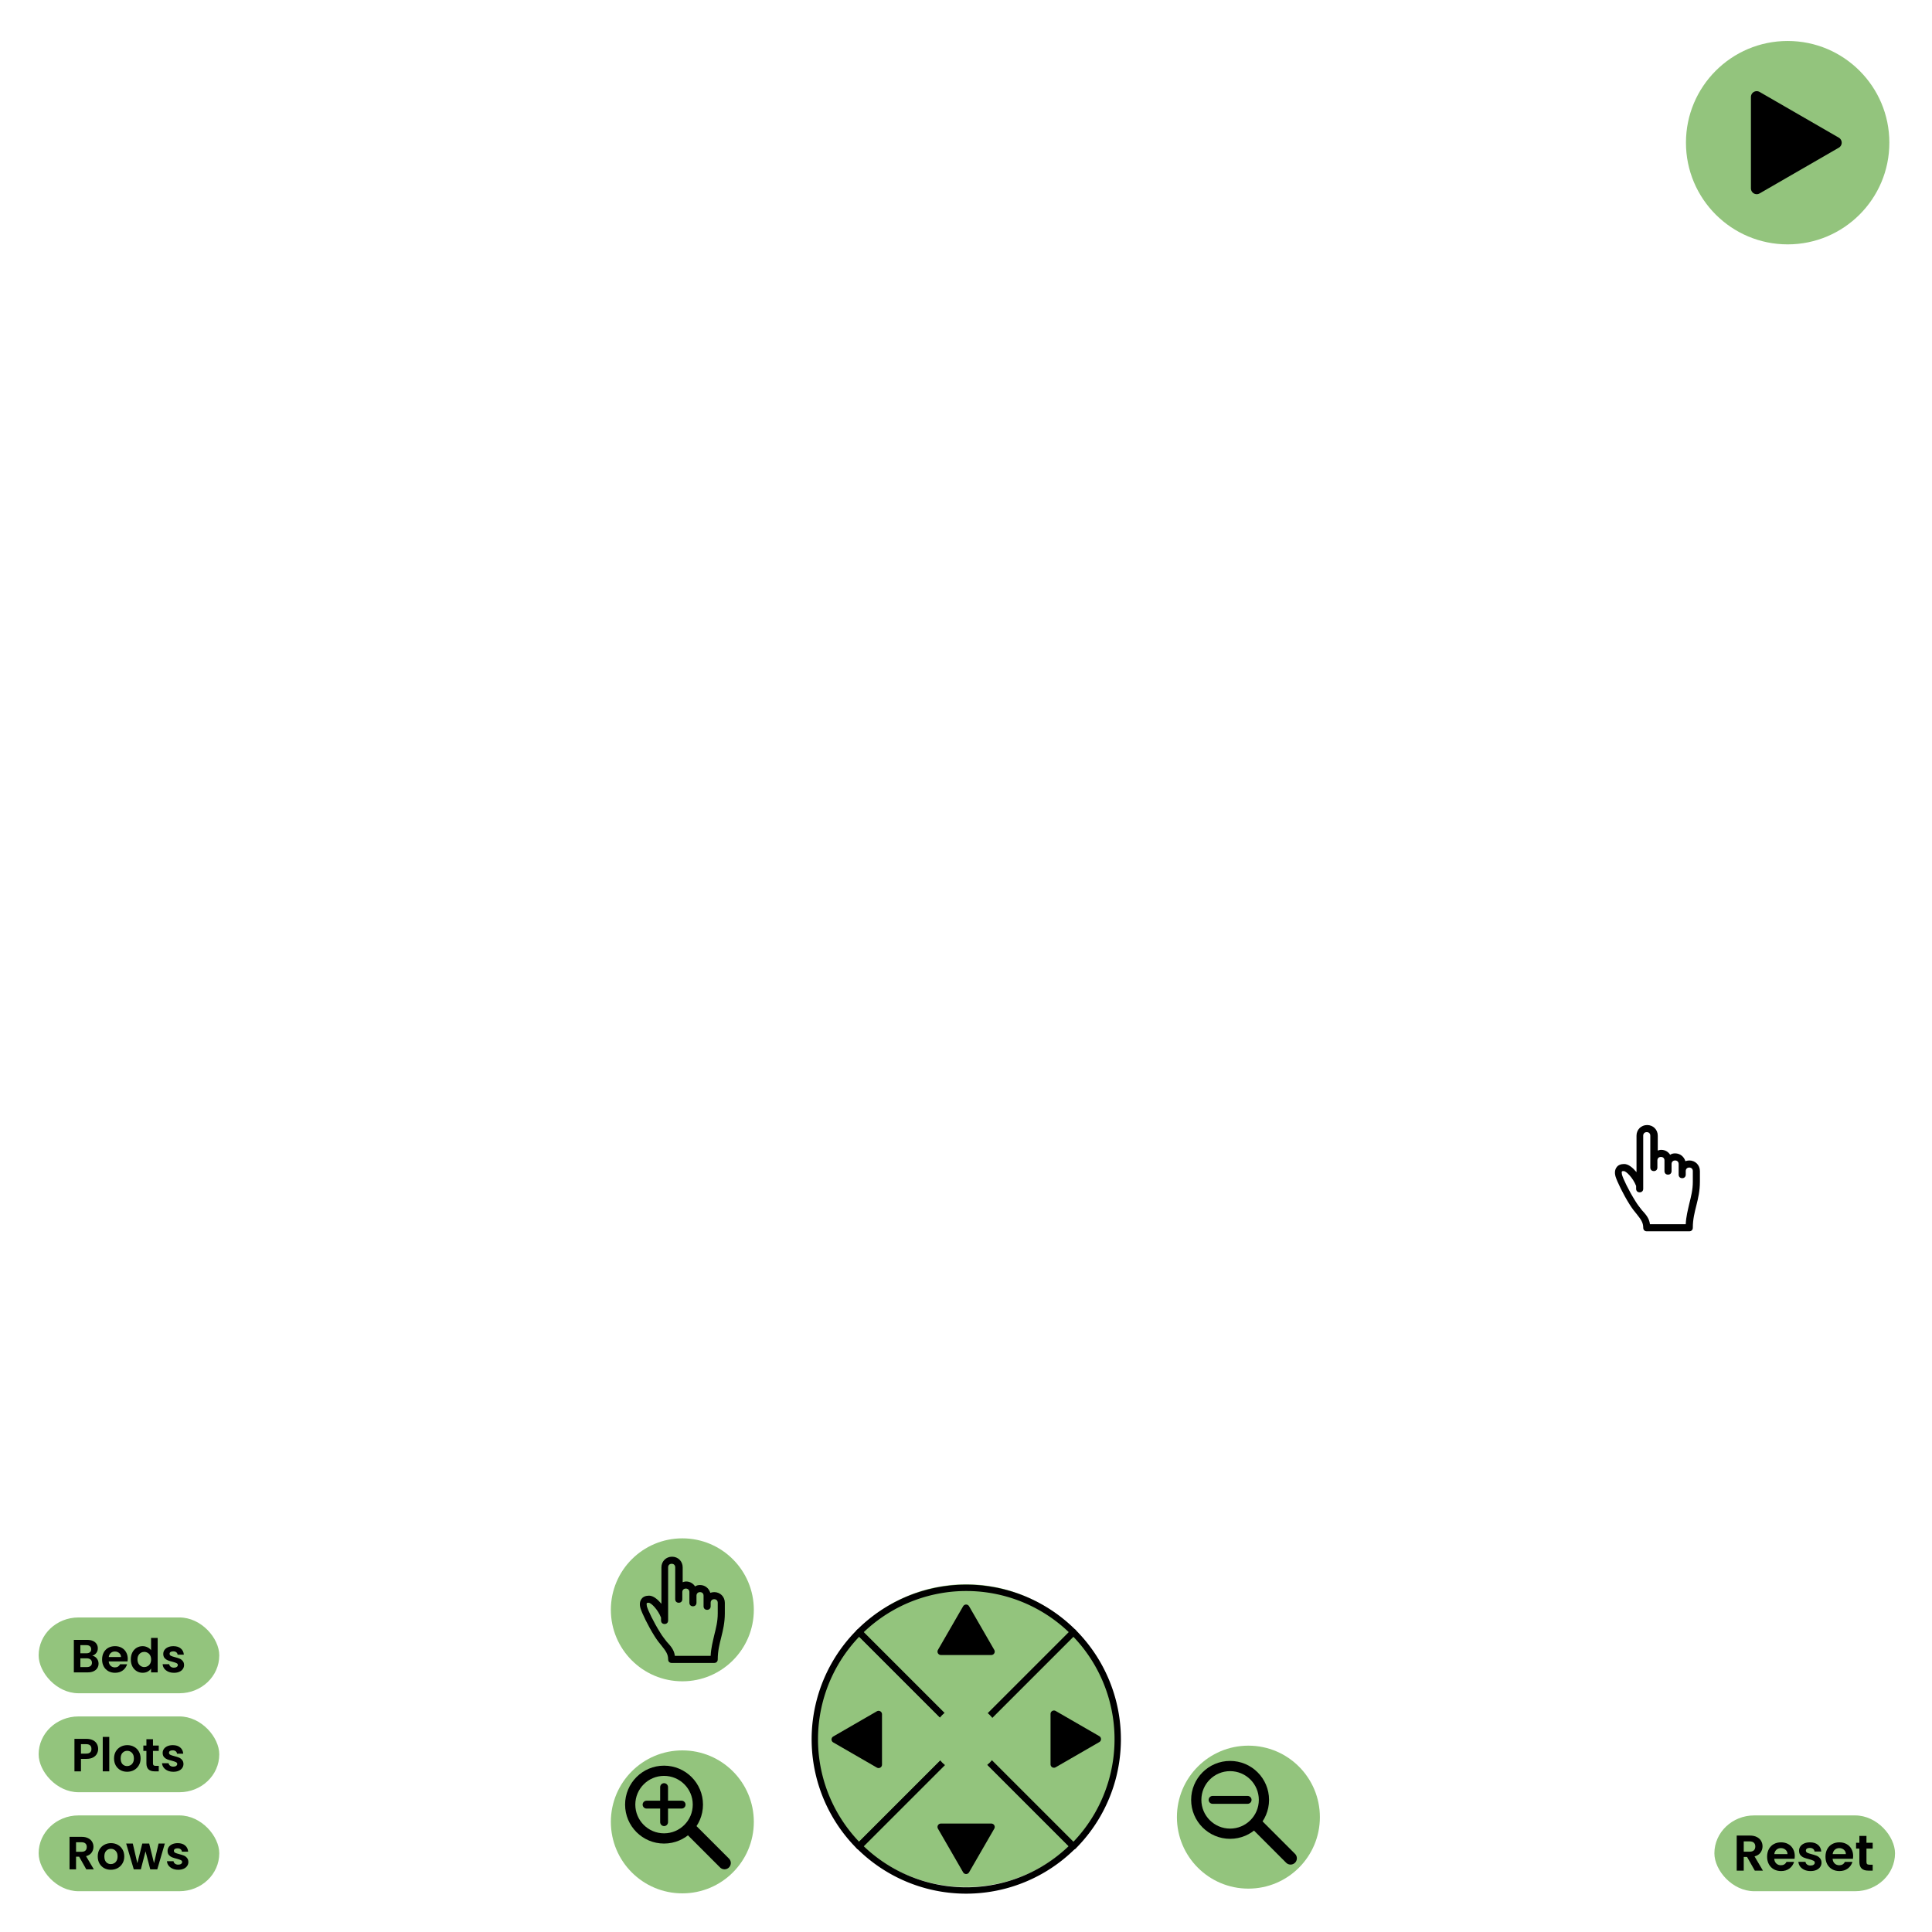 <?xml version="1.0" encoding="UTF-8" standalone="no"?>
<!-- Created with Inkscape (http://www.inkscape.org/) -->

<svg
   width="500"
   height="500"
   viewBox="0 0 500 500"
   version="1.1"
   id="svg5071"
   inkscape:version="1.1.2 (b8e25be833, 2022-02-05)"
   sodipodi:docname="farmGrapeUI3.svg"
   xmlns:inkscape="http://www.inkscape.org/namespaces/inkscape"
   xmlns:sodipodi="http://sodipodi.sourceforge.net/DTD/sodipodi-0.dtd"
   xmlns="http://www.w3.org/2000/svg"
   xmlns:svg="http://www.w3.org/2000/svg">
  <sodipodi:namedview
     id="namedview5073"
     pagecolor="#21c060"
     bordercolor="#666666"
     borderopacity="1.0"
     inkscape:pageshadow="2"
     inkscape:pageopacity="0"
     inkscape:pagecheckerboard="0"
     inkscape:document-units="px"
     showgrid="false"
     units="px"
     inkscape:zoom="1.548"
     inkscape:cx="249.677"
     inkscape:cy="327.84238"
     inkscape:window-width="1920"
     inkscape:window-height="1001"
     inkscape:window-x="-9"
     inkscape:window-y="-9"
     inkscape:window-maximized="1"
     inkscape:current-layer="layer1" />
  <defs
     id="defs5068">
    <inkscape:path-effect
       effect="spiro"
       id="path-effect1007"
       is_visible="true"
       lpeversion="1" />
    <inkscape:path-effect
       effect="simplify"
       id="path-effect1003"
       is_visible="true"
       lpeversion="1"
       steps="1"
       threshold="0"
       smooth_angles="360"
       helper_size="0"
       simplify_individual_paths="false"
       simplify_just_coalesce="false" />
    <inkscape:path-effect
       effect="spiro"
       id="path-effect5712"
       is_visible="true"
       lpeversion="1" />
    <inkscape:path-effect
       effect="simplify"
       id="path-effect5708"
       is_visible="true"
       lpeversion="1"
       steps="1"
       threshold="0"
       smooth_angles="360"
       helper_size="0"
       simplify_individual_paths="false"
       simplify_just_coalesce="false" />
    <inkscape:path-effect
       effect="simplify"
       id="path-effect15787"
       is_visible="true"
       lpeversion="1"
       steps="1"
       threshold="0"
       smooth_angles="360"
       helper_size="0"
       simplify_individual_paths="false"
       simplify_just_coalesce="false" />
    <inkscape:path-effect
       effect="spiro"
       id="path-effect15789"
       is_visible="true"
       lpeversion="1" />
    <inkscape:path-effect
       effect="simplify"
       id="path-effect5585"
       is_visible="true"
       lpeversion="1"
       steps="1"
       threshold="0"
       smooth_angles="360"
       helper_size="0"
       simplify_individual_paths="false"
       simplify_just_coalesce="false" />
    <inkscape:path-effect
       effect="spiro"
       id="path-effect5587"
       is_visible="true"
       lpeversion="1" />
    <inkscape:path-effect
       effect="simplify"
       id="path-effect5593"
       is_visible="true"
       lpeversion="1"
       steps="1"
       threshold="0"
       smooth_angles="360"
       helper_size="0"
       simplify_individual_paths="false"
       simplify_just_coalesce="false" />
    <inkscape:path-effect
       effect="spiro"
       id="path-effect5595"
       is_visible="true"
       lpeversion="1" />
    <inkscape:path-effect
       effect="simplify"
       id="path-effect5601"
       is_visible="true"
       lpeversion="1"
       steps="1"
       threshold="0"
       smooth_angles="360"
       helper_size="0"
       simplify_individual_paths="false"
       simplify_just_coalesce="false" />
    <inkscape:path-effect
       effect="spiro"
       id="path-effect5603"
       is_visible="true"
       lpeversion="1" />
    <inkscape:path-effect
       effect="simplify"
       id="path-effect5609"
       is_visible="true"
       lpeversion="1"
       steps="1"
       threshold="0"
       smooth_angles="360"
       helper_size="0"
       simplify_individual_paths="false"
       simplify_just_coalesce="false" />
    <inkscape:path-effect
       effect="spiro"
       id="path-effect5611"
       is_visible="true"
       lpeversion="1" />
    <inkscape:path-effect
       effect="simplify"
       id="path-effect5708-8"
       is_visible="true"
       lpeversion="1"
       steps="1"
       threshold="0"
       smooth_angles="360"
       helper_size="0"
       simplify_individual_paths="false"
       simplify_just_coalesce="false" />
    <inkscape:path-effect
       effect="spiro"
       id="path-effect5712-9"
       is_visible="true"
       lpeversion="1" />
    <inkscape:path-effect
       effect="simplify"
       id="path-effect60160"
       is_visible="true"
       lpeversion="1"
       steps="1"
       threshold="0"
       smooth_angles="360"
       helper_size="0"
       simplify_individual_paths="false"
       simplify_just_coalesce="false" />
    <inkscape:path-effect
       effect="simplify"
       id="path-effect60164"
       is_visible="true"
       lpeversion="1"
       steps="1"
       threshold="0"
       smooth_angles="360"
       helper_size="0"
       simplify_individual_paths="false"
       simplify_just_coalesce="false" />
    <inkscape:path-effect
       effect="simplify"
       id="path-effect59825"
       is_visible="true"
       lpeversion="1"
       steps="1"
       threshold="0"
       smooth_angles="360"
       helper_size="0"
       simplify_individual_paths="false"
       simplify_just_coalesce="false" />
    <inkscape:path-effect
       effect="simplify"
       id="path-effect60160-5"
       is_visible="true"
       lpeversion="1"
       steps="1"
       threshold="0"
       smooth_angles="360"
       helper_size="0"
       simplify_individual_paths="false"
       simplify_just_coalesce="false" />
    <inkscape:path-effect
       effect="simplify"
       id="path-effect60164-4"
       is_visible="true"
       lpeversion="1"
       steps="1"
       threshold="0"
       smooth_angles="360"
       helper_size="0"
       simplify_individual_paths="false"
       simplify_just_coalesce="false" />
    <inkscape:path-effect
       effect="simplify"
       id="path-effect59825-0"
       is_visible="true"
       lpeversion="1"
       steps="1"
       threshold="0"
       smooth_angles="360"
       helper_size="0"
       simplify_individual_paths="false"
       simplify_just_coalesce="false" />
    <inkscape:path-effect
       effect="simplify"
       id="path-effect59833"
       is_visible="true"
       lpeversion="1"
       steps="1"
       threshold="0"
       smooth_angles="360"
       helper_size="0"
       simplify_individual_paths="false"
       simplify_just_coalesce="false" />
    <clipPath
       clipPathUnits="userSpaceOnUse"
       id="clipPath6134-1">
      <path
         d="m 268.972,5506.74 h 1.333 v -3.92 h -1.333 z"
         id="path6132-2" />
    </clipPath>
    <clipPath
       clipPathUnits="userSpaceOnUse"
       id="clipPath92803">
      <path
         d="m 268.972,5506.74 h 1.333 v -3.92 h -1.333 z"
         id="path92801" />
    </clipPath>
    <clipPath
       clipPathUnits="userSpaceOnUse"
       id="clipPath92807">
      <path
         d="m 268.972,5506.74 h 1.333 v -3.92 h -1.333 z"
         id="path92805" />
    </clipPath>
    <clipPath
       clipPathUnits="userSpaceOnUse"
       id="clipPath6158-7">
      <path
         d="m 264.627,5510.66 h 1.333 v -3.92 h -1.333 z"
         id="path6156-7" />
    </clipPath>
    <clipPath
       clipPathUnits="userSpaceOnUse"
       id="clipPath6182-2">
      <path
         d="m 270.694,5511.99 h 1.333 v -3.92 h -1.333 z"
         id="path6180-5" />
    </clipPath>
    <clipPath
       clipPathUnits="userSpaceOnUse"
       id="clipPath6206-7">
      <path
         d="m 271.203,5518.21 h 1.333 v -3.92 h -1.333 z"
         id="path6204-0" />
    </clipPath>
    <clipPath
       clipPathUnits="userSpaceOnUse"
       id="clipPath6230-6">
      <path
         d="m 266.036,5515.28 h 1.333 v -3.92 h -1.333 z"
         id="path6228-1" />
    </clipPath>
    <clipPath
       clipPathUnits="userSpaceOnUse"
       id="clipPath6254-8">
      <path
         d="m 259.891,5514.3 h 1.333 v -3.92 h -1.333 z"
         id="path6252-4" />
    </clipPath>
    <clipPath
       clipPathUnits="userSpaceOnUse"
       id="clipPath6278-1">
      <path
         d="m 261.261,5519.11 h 1.333 v -3.92 h -1.333 z"
         id="path6276-5" />
    </clipPath>
    <clipPath
       clipPathUnits="userSpaceOnUse"
       id="clipPath6302-9">
      <path
         d="m 266.545,5521.34 h 1.333 v -3.92 h -1.333 z"
         id="path6300-1" />
    </clipPath>
  </defs>
  <g
     inkscape:label="Layer 1"
     inkscape:groupmode="layer"
     id="layer1">
    <g
       id="rows">
      <rect
         style="fill:#93c47d;fill-opacity:1;stroke:none;stroke-width:0.41;stroke-linecap:round;stroke-linejoin:round;stroke-miterlimit:4;stroke-dasharray:none;stroke-opacity:1"
         id="rect846-9-9"
         width="46.747"
         height="19.615"
         x="10"
         y="469.828"
         rx="10.318"
         ry="9.808" />
      <path
         d="m 22.333,483.785 -1.855,-3.277 h -0.795 v 3.277 h -1.687 v -8.409 h 3.156 q 0.976,0 1.662,0.349 0.687,0.337 1.024,0.928 0.349,0.578 0.349,1.301 0,0.831 -0.482,1.506 -0.482,0.663 -1.434,0.916 l 2.012,3.409 z m -2.65,-4.542 h 1.409 q 0.687,0 1.024,-0.325 0.337,-0.337 0.337,-0.928 0,-0.578 -0.337,-0.891 Q 21.779,476.774 21.092,476.774 h -1.409 z"
         id="path58112"
         style="font-weight:600;font-size:12.047px;line-height:1.25;font-family:Poppins;-inkscape-font-specification:'Poppins Semi-Bold';stroke-width:0.603" />
      <path
         d="m 28.681,483.894 q -0.964,0 -1.735,-0.422 -0.771,-0.434 -1.217,-1.217 -0.434,-0.783 -0.434,-1.807 0,-1.024 0.446,-1.807 0.458,-0.783 1.241,-1.205 0.783,-0.434 1.747,-0.434 0.964,0 1.747,0.434 0.783,0.422 1.229,1.205 0.458,0.783 0.458,1.807 0,1.024 -0.47,1.807 -0.458,0.783 -1.253,1.217 -0.783,0.422 -1.759,0.422 z m 0,-1.47 q 0.458,0 0.855,-0.217 0.41,-0.229 0.651,-0.675 0.241,-0.446 0.241,-1.084 0,-0.952 -0.506,-1.458 -0.494,-0.518 -1.217,-0.518 -0.723,0 -1.217,0.518 -0.482,0.506 -0.482,1.458 0,0.952 0.47,1.47 0.482,0.506 1.205,0.506 z"
         id="path58114"
         style="font-weight:600;font-size:12.047px;line-height:1.25;font-family:Poppins;-inkscape-font-specification:'Poppins Semi-Bold';stroke-width:0.603" />
      <path
         d="m 42.655,477.111 -1.952,6.674 h -1.819 l -1.217,-4.662 -1.217,4.662 h -1.831 l -1.964,-6.674 h 1.711 l 1.181,5.084 1.277,-5.084 h 1.783 l 1.253,5.072 1.181,-5.072 z"
         id="path58116"
         style="font-weight:600;font-size:12.047px;line-height:1.25;font-family:Poppins;-inkscape-font-specification:'Poppins Semi-Bold';stroke-width:0.603" />
      <path
         d="m 46.125,483.894 q -0.819,0 -1.47,-0.289 -0.651,-0.301 -1.036,-0.807 -0.373,-0.506 -0.41,-1.12 h 1.699 q 0.048,0.385 0.373,0.638 0.337,0.253 0.831,0.253 0.482,0 0.747,-0.193 0.277,-0.193 0.277,-0.494 0,-0.325 -0.337,-0.482 -0.325,-0.169 -1.048,-0.361 -0.747,-0.181 -1.229,-0.373 -0.47,-0.193 -0.819,-0.59 -0.337,-0.398 -0.337,-1.072 0,-0.554 0.313,-1.012 0.325,-0.458 0.916,-0.723 0.602,-0.265 1.409,-0.265 1.193,0 1.903,0.602 0.711,0.59 0.783,1.602 H 47.076 q -0.036,-0.398 -0.337,-0.626 -0.289,-0.241 -0.783,-0.241 -0.458,0 -0.711,0.169 -0.241,0.169 -0.241,0.47 0,0.337 0.337,0.518 0.337,0.169 1.048,0.349 0.723,0.181 1.193,0.373 0.47,0.193 0.807,0.602 0.349,0.398 0.361,1.06 0,0.578 -0.325,1.036 -0.313,0.458 -0.916,0.723 -0.59,0.253 -1.385,0.253 z"
         id="path58118"
         style="font-weight:600;font-size:12.047px;line-height:1.25;font-family:Poppins;-inkscape-font-specification:'Poppins Semi-Bold';stroke-width:0.603" />
    </g>
    <g
       id="reset">
      <rect
         style="fill:#93c47d;fill-opacity:1;stroke:none;stroke-width:0.41;stroke-linecap:round;stroke-linejoin:round;stroke-miterlimit:4;stroke-dasharray:none;stroke-opacity:1"
         id="rect846-9-9-0"
         width="46.747"
         height="19.615"
         x="443.682"
         y="469.828"
         rx="10.318"
         ry="9.808" />
      <g
         aria-label="Reset"
         id="text9450"
         style="font-weight:600;font-size:13px;line-height:1.25;font-family:Poppins;-inkscape-font-specification:'Poppins Semi-Bold'"
         transform="translate(433.682)">
        <path
           d="m 20.458,484.114 -2.002,-3.536 h -0.858 v 3.536 h -1.82 v -9.074 h 3.406 q 1.053,0 1.794,0.377 0.741,0.364 1.105,1.001 0.377,0.624 0.377,1.404 0,0.897 -0.52,1.625 -0.52,0.715 -1.547,0.988 l 2.171,3.679 z m -2.86,-4.901 h 1.521 q 0.741,0 1.105,-0.351 0.364,-0.364 0.364,-1.001 0,-0.624 -0.364,-0.962 -0.364,-0.351 -1.105,-0.351 h -1.521 z"
           id="path13336" />
        <path
           d="m 30.806,480.357 q 0,0.39 -0.052,0.702 h -5.265 q 0.065,0.78 0.546,1.222 0.481,0.442 1.183,0.442 1.014,0 1.443,-0.871 h 1.963 q -0.312,1.04 -1.196,1.716 -0.884,0.663 -2.171,0.663 -1.04,0 -1.872,-0.455 -0.819,-0.468 -1.287,-1.313 -0.455,-0.845 -0.455,-1.95 0,-1.118 0.455,-1.963 0.455,-0.845 1.274,-1.3 0.819,-0.455 1.885,-0.455 1.027,0 1.833,0.442 0.819,0.442 1.261,1.261 0.455,0.806 0.455,1.859 z m -1.885,-0.52 q -0.013,-0.702 -0.507,-1.118 -0.494,-0.429 -1.209,-0.429 -0.676,0 -1.144,0.416 -0.455,0.403 -0.559,1.131 z"
           id="path13338" />
        <path
           d="m 34.888,484.231 q -0.884,0 -1.586,-0.312 -0.702,-0.325 -1.118,-0.871 -0.403,-0.546 -0.442,-1.209 h 1.833 q 0.052,0.416 0.403,0.689 0.364,0.273 0.897,0.273 0.52,0 0.806,-0.208 0.299,-0.208 0.299,-0.533 0,-0.351 -0.364,-0.52 -0.351,-0.182 -1.131,-0.39 -0.806,-0.195 -1.326,-0.403 -0.507,-0.208 -0.884,-0.637 -0.364,-0.429 -0.364,-1.157 0,-0.598 0.338,-1.092 0.351,-0.494 0.988,-0.78 0.65,-0.286 1.521,-0.286 1.287,0 2.054,0.65 0.767,0.637 0.845,1.729 h -1.742 q -0.039,-0.429 -0.364,-0.676 -0.312,-0.26 -0.845,-0.26 -0.494,0 -0.767,0.182 -0.26,0.182 -0.26,0.507 0,0.364 0.364,0.559 0.364,0.182 1.131,0.377 0.78,0.195 1.287,0.403 0.507,0.208 0.871,0.65 0.377,0.429 0.39,1.144 0,0.624 -0.351,1.118 -0.338,0.494 -0.988,0.78 -0.637,0.273 -1.495,0.273 z"
           id="path13340" />
        <path
           d="m 45.912,480.357 q 0,0.39 -0.052,0.702 h -5.265 q 0.065,0.78 0.546,1.222 0.481,0.442 1.183,0.442 1.014,0 1.443,-0.871 h 1.963 q -0.312,1.04 -1.196,1.716 -0.884,0.663 -2.171,0.663 -1.04,0 -1.872,-0.455 -0.819,-0.468 -1.287,-1.313 -0.455,-0.845 -0.455,-1.95 0,-1.118 0.455,-1.963 0.455,-0.845 1.274,-1.3 0.819,-0.455 1.885,-0.455 1.027,0 1.833,0.442 0.819,0.442 1.261,1.261 0.455,0.806 0.455,1.859 z m -1.885,-0.52 q -0.013,-0.702 -0.507,-1.118 -0.494,-0.429 -1.209,-0.429 -0.676,0 -1.144,0.416 -0.455,0.403 -0.559,1.131 z"
           id="path13342" />
        <path
           d="m 49.357,478.407 v 3.484 q 0,0.364 0.169,0.533 0.182,0.156 0.598,0.156 h 0.845 v 1.534 h -1.144 q -2.301,0 -2.301,-2.236 v -3.471 h -0.858 v -1.495 h 0.858 v -1.781 h 1.833 v 1.781 h 1.612 v 1.495 z"
           id="path13344" />
      </g>
    </g>
    <g
       id="plots">
      <rect
         style="fill:#93c47d;fill-opacity:1;stroke:none;stroke-width:0.41;stroke-linecap:round;stroke-linejoin:round"
         id="rect846-9-9-1"
         width="46.747"
         height="19.615"
         x="10"
         y="444.212"
         rx="10.318"
         ry="9.808" />
      <path
         d="m 25.399,452.617 q 0,0.675 -0.325,1.265 -0.313,0.59 -1,0.952 -0.675,0.361 -1.711,0.361 H 20.953 v 3.228 h -1.687 v -8.409 h 3.096 q 0.976,0 1.662,0.337 0.687,0.337 1.024,0.928 0.349,0.59 0.349,1.337 z m -3.108,1.217 q 0.699,0 1.036,-0.313 0.337,-0.325 0.337,-0.903 0,-1.229 -1.373,-1.229 H 20.953 v 2.445 z"
         id="path58080"
         style="font-weight:600;font-size:12.047px;line-height:1.25;font-family:Poppins;-inkscape-font-specification:'Poppins Semi-Bold';stroke-width:0.649" />
      <path
         d="m 28.278,449.509 v 8.914 h -1.687 v -8.914 z"
         id="path58082"
         style="font-weight:600;font-size:12.047px;line-height:1.25;font-family:Poppins;-inkscape-font-specification:'Poppins Semi-Bold';stroke-width:0.649" />
      <path
         d="m 32.904,458.531 q -0.964,0 -1.735,-0.422 -0.771,-0.434 -1.217,-1.217 -0.434,-0.783 -0.434,-1.807 0,-1.024 0.446,-1.807 0.458,-0.783 1.241,-1.205 0.783,-0.434 1.747,-0.434 0.964,0 1.747,0.434 0.783,0.422 1.229,1.205 0.458,0.783 0.458,1.807 0,1.024 -0.47,1.807 -0.458,0.783 -1.253,1.217 -0.783,0.422 -1.759,0.422 z m 0,-1.47 q 0.458,0 0.855,-0.217 0.41,-0.229 0.651,-0.675 0.241,-0.446 0.241,-1.084 0,-0.952 -0.506,-1.458 -0.494,-0.518 -1.217,-0.518 -0.723,0 -1.217,0.518 -0.482,0.506 -0.482,1.458 0,0.952 0.47,1.47 0.482,0.506 1.205,0.506 z"
         id="path58084"
         style="font-weight:600;font-size:12.047px;line-height:1.25;font-family:Poppins;-inkscape-font-specification:'Poppins Semi-Bold';stroke-width:0.649" />
      <path
         d="m 39.59,453.135 v 3.228 q 0,0.337 0.157,0.494 0.169,0.145 0.554,0.145 h 0.783 v 1.421 h -1.06 q -2.132,0 -2.132,-2.072 v -3.216 h -0.795 v -1.385 h 0.795 v -1.65 h 1.699 v 1.65 h 1.494 v 1.385 z"
         id="path58086"
         style="font-weight:600;font-size:12.047px;line-height:1.25;font-family:Poppins;-inkscape-font-specification:'Poppins Semi-Bold';stroke-width:0.649" />
      <path
         d="m 44.854,458.531 q -0.819,0 -1.47,-0.289 -0.651,-0.301 -1.036,-0.807 -0.373,-0.506 -0.41,-1.12 h 1.699 q 0.048,0.385 0.373,0.638 0.337,0.253 0.831,0.253 0.482,0 0.747,-0.193 0.277,-0.193 0.277,-0.494 0,-0.325 -0.337,-0.482 -0.325,-0.169 -1.048,-0.361 -0.747,-0.181 -1.229,-0.373 -0.47,-0.193 -0.819,-0.59 -0.337,-0.398 -0.337,-1.072 0,-0.554 0.313,-1.012 0.325,-0.458 0.916,-0.723 0.602,-0.265 1.409,-0.265 1.193,0 1.903,0.602 0.711,0.59 0.783,1.602 h -1.614 q -0.036,-0.398 -0.337,-0.626 -0.289,-0.241 -0.783,-0.241 -0.458,0 -0.711,0.169 -0.241,0.169 -0.241,0.47 0,0.337 0.337,0.518 0.337,0.169 1.048,0.349 0.723,0.181 1.193,0.373 0.47,0.193 0.807,0.602 0.349,0.398 0.361,1.06 0,0.578 -0.325,1.036 -0.313,0.458 -0.916,0.723 -0.59,0.253 -1.385,0.253 z"
         id="path58088"
         style="font-weight:600;font-size:12.047px;line-height:1.25;font-family:Poppins;-inkscape-font-specification:'Poppins Semi-Bold';stroke-width:0.649" />
    </g>
    <g
       id="beds">
      <rect
         style="fill:#93c47d;fill-opacity:1;stroke:none;stroke-width:0.41;stroke-linecap:round;stroke-linejoin:round"
         id="rect846-9-9-7"
         width="46.747"
         height="19.615"
         x="10"
         y="418.597"
         rx="10.318"
         ry="9.808" />
      <g
         aria-label="Beds"
         id="text15892"
         style="font-weight:600;font-size:12.047px;line-height:1.25;font-family:Poppins;-inkscape-font-specification:'Poppins Semi-Bold';stroke-width:0.649">
        <path
           d="m 23.881,428.495 q 0.711,0.133 1.169,0.711 0.458,0.578 0.458,1.325 0,0.675 -0.337,1.193 -0.325,0.506 -0.952,0.795 -0.626,0.289 -1.482,0.289 h -3.626 v -8.409 h 3.469 q 0.855,0 1.47,0.277 0.626,0.277 0.94,0.771 0.325,0.494 0.325,1.12 0,0.735 -0.398,1.229 -0.385,0.494 -1.036,0.699 z m -3.084,-0.626 h 1.542 q 0.602,0 0.928,-0.265 0.325,-0.277 0.325,-0.783 0,-0.506 -0.325,-0.783 -0.325,-0.277 -0.928,-0.277 h -1.542 z m 1.699,3.566 q 0.614,0 0.952,-0.289 0.349,-0.289 0.349,-0.819 0,-0.542 -0.361,-0.843 -0.361,-0.313 -0.976,-0.313 h -1.662 v 2.265 z"
           id="path58050" />
        <path
           d="m 33.06,429.326 q 0,0.361 -0.048,0.651 h -4.879 q 0.06,0.723 0.506,1.132 0.446,0.41 1.096,0.41 0.94,0 1.337,-0.807 h 1.819 q -0.289,0.964 -1.108,1.59 -0.819,0.614 -2.012,0.614 -0.964,0 -1.735,-0.422 -0.759,-0.434 -1.193,-1.217 -0.422,-0.783 -0.422,-1.807 0,-1.036 0.422,-1.819 0.422,-0.783 1.181,-1.205 0.759,-0.422 1.747,-0.422 0.952,0 1.699,0.41 0.759,0.41 1.169,1.169 0.422,0.747 0.422,1.723 z m -1.747,-0.482 q -0.012,-0.651 -0.47,-1.036 -0.458,-0.398 -1.12,-0.398 -0.626,0 -1.06,0.386 -0.422,0.373 -0.518,1.048 z"
           id="path58052" />
        <path
           d="m 33.855,429.447 q 0,-1.012 0.398,-1.795 0.41,-0.783 1.108,-1.205 0.699,-0.422 1.554,-0.422 0.651,0 1.241,0.289 0.59,0.277 0.94,0.747 v -3.168 h 1.711 v 8.914 h -1.711 v -0.988 q -0.313,0.494 -0.879,0.795 -0.566,0.301 -1.313,0.301 -0.843,0 -1.542,-0.434 -0.699,-0.434 -1.108,-1.217 -0.398,-0.795 -0.398,-1.819 z m 5.252,0.024 q 0,-0.614 -0.241,-1.048 -0.241,-0.446 -0.651,-0.675 -0.41,-0.241 -0.879,-0.241 -0.47,0 -0.867,0.229 -0.398,0.229 -0.651,0.675 -0.241,0.434 -0.241,1.036 0,0.602 0.241,1.06 0.253,0.446 0.651,0.687 0.41,0.241 0.867,0.241 0.47,0 0.879,-0.229 0.41,-0.241 0.651,-0.675 0.241,-0.446 0.241,-1.06 z"
           id="path58054" />
        <path
           d="m 45.01,432.916 q -0.819,0 -1.47,-0.289 -0.651,-0.301 -1.036,-0.807 -0.373,-0.506 -0.41,-1.12 h 1.699 q 0.048,0.385 0.373,0.638 0.337,0.253 0.831,0.253 0.482,0 0.747,-0.193 0.277,-0.193 0.277,-0.494 0,-0.325 -0.337,-0.482 -0.325,-0.169 -1.048,-0.361 -0.747,-0.181 -1.229,-0.373 -0.47,-0.193 -0.819,-0.59 -0.337,-0.398 -0.337,-1.072 0,-0.554 0.313,-1.012 0.325,-0.458 0.916,-0.723 0.602,-0.265 1.409,-0.265 1.193,0 1.903,0.602 0.711,0.59 0.783,1.602 h -1.614 q -0.036,-0.398 -0.337,-0.626 -0.289,-0.241 -0.783,-0.241 -0.458,0 -0.711,0.169 -0.241,0.169 -0.241,0.47 0,0.337 0.337,0.518 0.337,0.169 1.048,0.349 0.723,0.181 1.193,0.373 0.47,0.193 0.807,0.602 0.349,0.398 0.361,1.06 0,0.578 -0.325,1.036 -0.313,0.458 -0.916,0.723 -0.59,0.253 -1.385,0.253 z"
           id="path58056" />
      </g>
    </g>
    <g
       id="playButton"
       transform="translate(-0.762,0.604)">
      <circle
         style="fill:#93c47d;fill-opacity:1;stroke:none;stroke-width:13.266;stroke-linecap:round;stroke-linejoin:round;stroke-dasharray:none;stroke-opacity:1;stop-color:#000000"
         id="ellipse3577"
         cx="463.406"
         cy="36.32"
         r="26.32" />
      <path
         sodipodi:type="star"
         style="fill:#000000;fill-opacity:1;stroke:#000000;stroke-width:3;stroke-linecap:round;stroke-linejoin:round;stroke-miterlimit:4;stroke-dasharray:none"
         id="path11803"
         inkscape:flatsided="true"
         sodipodi:sides="3"
         sodipodi:cx="462.23074"
         sodipodi:cy="36.320457"
         sodipodi:r1="13.661939"
         sodipodi:r2="6.8309693"
         sodipodi:arg1="0"
         sodipodi:arg2="1.0471976"
         inkscape:rounded="0"
         inkscape:randomized="0"
         inkscape:transform-center-x="-3.415488"
         inkscape:transform-center-y="-6.7144008e-06"
         d="M 475.893,36.32 455.4,48.152 V 24.489 Z" />
    </g>
    <g
       id="plant">
      <circle
         style="fill:#93c47d;fill-opacity:1;stroke:none;stroke-width:2.96;stroke-linecap:round;stroke-linejoin:miter;stroke-miterlimit:4;stroke-dasharray:none"
         id="path6973-6"
         cx="176.59"
         cy="416.622"
         r="18.5" />
      <path
         d="m 184.834,430.371 h -10.999 c -0.55,0 -0.917,-0.367 -0.917,-0.917 0,-1.375 -0.642,-2.2 -1.65,-3.483 -0.55,-0.642 -1.192,-1.467 -1.833,-2.475 -1.741,-2.75 -3.3,-6.049 -3.666,-7.241 -0.367,-1.192 -0.092,-2.016 0.275,-2.475 0.367,-0.55 1.1,-0.825 1.925,-0.825 1.1,0 2.2,0.917 3.208,2.108 v -9.441 c 0,-1.558 1.192,-2.75 2.75,-2.75 1.558,0 2.75,1.192 2.75,2.75 v 3.85 c 0.275,-0.092 0.55,-0.183 0.917,-0.183 1.008,0 1.833,0.55 2.291,1.283 0.367,-0.275 0.825,-0.367 1.283,-0.367 1.283,0 2.291,0.825 2.658,2.016 0.275,-0.092 0.642,-0.183 1.008,-0.183 1.558,0 2.75,1.192 2.75,2.75 v 2.75 c 0,2.383 -0.458,4.308 -0.917,6.141 -0.458,1.833 -0.917,3.575 -0.917,5.774 0,0.55 -0.367,0.917 -0.917,0.917 z m -10.174,-1.833 h 9.257 c 0.092,-2.016 0.55,-3.666 0.917,-5.316 0.458,-1.833 0.917,-3.575 0.917,-5.683 v -2.75 c 0,-0.55 -0.367,-0.917 -0.917,-0.917 -0.55,0 -0.917,0.367 -0.917,0.917 v 0.917 c 0,0.55 -0.367,0.917 -0.917,0.917 -0.55,0 -0.917,-0.367 -0.917,-0.917 v -2.75 c 0,-0.55 -0.367,-0.917 -0.917,-0.917 -0.55,0 -0.917,0.367 -0.917,0.917 v 1.833 c 0,0.55 -0.367,0.917 -0.917,0.917 -0.55,0 -0.917,-0.367 -0.917,-0.917 v -2.75 c 0,-0.55 -0.367,-0.917 -0.917,-0.917 -0.55,0 -0.917,0.367 -0.917,0.917 v 1.833 c 0,0.55 -0.367,0.917 -0.917,0.917 -0.55,0 -0.917,-0.367 -0.917,-0.917 v -8.249 c 0,-0.55 -0.367,-0.917 -0.917,-0.917 -0.55,0 -0.917,0.367 -0.917,0.917 v 13.749 c 0,0.55 -0.367,0.917 -0.917,0.917 -0.55,0 -0.917,-0.367 -0.917,-0.917 v -0.733 c -0.825,-2.108 -2.566,-3.85 -3.208,-3.85 -0.183,0 -0.367,0 -0.458,0.092 -0.092,0.092 -0.092,0.367 0,0.825 0.275,1.008 1.65,3.941 3.483,6.874 0.55,0.917 1.1,1.558 1.65,2.291 1.008,1.1 1.925,2.108 2.108,3.666 z"
         id="path1037"
         style="fill:#000000;fill-opacity:1;stroke-width:0.917" />
    </g>
    <g
       id="zoomIn">
      <circle
         style="fill:#93c47d;fill-opacity:1;stroke:none;stroke-width:2.96;stroke-linecap:round;stroke-linejoin:miter;stroke-miterlimit:4;stroke-dasharray:none"
         id="path6973-0"
         cx="176.59"
         cy="471.5"
         r="18.5" />
      <g
         id="asd"
         transform="matrix(1.069,0,0,1.069,123.915,434.955)">
        <rect
           style="fill:#d3e7c9;fill-opacity:0;stroke:none;stroke-width:0.988;stroke-linecap:round;stroke-linejoin:round;stroke-miterlimit:4;stroke-dasharray:none;stroke-opacity:1"
           id="rect3743-7"
           width="26.909"
           height="29"
           x="34.756"
           y="18.621"
           rx="1.427"
           ry="0" />
        <circle
           style="fill:none;fill-opacity:1;stroke:#000000;stroke-width:2.475;stroke-linecap:round;stroke-linejoin:round;stroke-miterlimit:4;stroke-dasharray:none;stroke-opacity:1"
           id="path1401-5"
           cx="44.844"
           cy="30.005"
           r="8.192" />
        <g
           id="g1992-9"
           transform="matrix(1.904,0,0,1.904,-140.947,-44.104)">
          <path
             style="fill:none;stroke:#000000;stroke-width:1;stroke-linecap:round;stroke-linejoin:round;stroke-miterlimit:4;stroke-dasharray:none;stroke-opacity:1"
             d="m 95.358,38.925 h 4.455"
             id="path1700-2" />
          <path
             style="fill:none;stroke:#000000;stroke-width:1;stroke-linecap:round;stroke-linejoin:round;stroke-miterlimit:4;stroke-dasharray:none;stroke-opacity:1"
             d="m 97.586,36.698 v 4.455"
             id="path1700-1-0" />
        </g>
        <path
           style="fill:none;stroke:#000000;stroke-width:3.046;stroke-linecap:round;stroke-linejoin:round;stroke-miterlimit:4;stroke-dasharray:none;stroke-opacity:1"
           d="m 51.705,36.365 7.778,7.778"
           id="path1700-1-6-2" />
      </g>
    </g>
    <g
       id="zoomOut">
      <circle
         style="fill:#93c47d;fill-opacity:1;stroke:none;stroke-width:2.96;stroke-linecap:round;stroke-linejoin:miter;stroke-miterlimit:4;stroke-dasharray:none"
         id="path6973-0-8"
         cx="323.084"
         cy="470.274"
         r="18.5" />
      <g
         id="g2899">
        <rect
           style="fill:#d3e7c9;fill-opacity:0;stroke:none;stroke-width:1.057;stroke-linecap:round;stroke-linejoin:round;stroke-miterlimit:4;stroke-dasharray:none;stroke-opacity:1"
           id="rect3743-9-5"
           width="28.764"
           height="31"
           x="307.562"
           y="453.634"
           rx="1.525"
           ry="0" />
        <g
           id="g4061-5"
           transform="matrix(1.069,0,0,1.069,230.936,392.651)">
          <circle
             style="fill:none;fill-opacity:1;stroke:#000000;stroke-width:2.475;stroke-linecap:round;stroke-linejoin:round;stroke-miterlimit:4;stroke-dasharray:none;stroke-opacity:1"
             id="path1401-3-8"
             cx="81.77"
             cy="68.433"
             r="8.192" />
          <path
             style="fill:none;stroke:#000000;stroke-width:1.904;stroke-linecap:round;stroke-linejoin:round;stroke-miterlimit:4;stroke-dasharray:none;stroke-opacity:1"
             d="m 77.529,68.433 h 8.482"
             id="path1700-6-0" />
          <path
             style="fill:none;stroke:#000000;stroke-width:3.046;stroke-linecap:round;stroke-linejoin:round;stroke-miterlimit:4;stroke-dasharray:none;stroke-opacity:1"
             d="m 88.631,74.794 7.778,7.778"
             id="path1700-1-6-8-5" />
        </g>
      </g>
    </g>
    <g
       id="pan">
      <circle
         style="fill:#93c47d;fill-opacity:1;stroke:none;stroke-width:6.269;stroke-linecap:round;stroke-linejoin:miter;stroke-miterlimit:4;stroke-dasharray:none"
         id="path6973-0-8-4"
         cx="250"
         cy="449.182"
         r="39.182" />
      <g
         id="up"
         transform="matrix(0.871,0,0,0.871,32.32,63.347)">
        <path
           sodipodi:type="star"
           style="fill:#000000;fill-opacity:1;stroke:#000000;stroke-width:1;stroke-linecap:round;stroke-linejoin:round;stroke-miterlimit:4;stroke-dasharray:none;stroke-opacity:1"
           id="north-2"
           inkscape:flatsided="true"
           sodipodi:sides="3"
           sodipodi:cx="384.17874"
           sodipodi:cy="467.68649"
           sodipodi:r1="4.2621627"
           sodipodi:r2="1.5562167"
           sodipodi:arg1="1.3999775e-08"
           sodipodi:arg2="1.0471976"
           inkscape:rounded="0"
           inkscape:randomized="0"
           inkscape:transform-center-x="1.0506734"
           inkscape:transform-center-y="3.2103824"
           transform="matrix(0,-2.029,-2.029,0,1198.886,1193.183)"
           d="m 388.441,467.686 -6.393,3.691 0,-7.382 z" />
        <path
           style="fill:none;stroke:#000000;stroke-width:1.89;stroke-linecap:round;stroke-linejoin:round"
           id="path1364"
           sodipodi:type="arc"
           sodipodi:cx="-490.77524"
           sodipodi:cy="-137.22189"
           sodipodi:rx="45"
           sodipodi:ry="45"
           sodipodi:start="0"
           sodipodi:end="1.5707963"
           sodipodi:arc-type="slice"
           transform="rotate(-135)"
           d="m -445.775,-137.222 a 45,45 0 0 1 -45,45 v -45 z" />
      </g>
      <g
         id="right"
         transform="matrix(0.871,0,0,0.871,32.32,63.347)">
        <path
           sodipodi:type="star"
           style="fill:#000000;fill-opacity:1;stroke:#000000;stroke-width:1;stroke-linecap:round;stroke-linejoin:round;stroke-miterlimit:4;stroke-dasharray:none;stroke-opacity:1"
           id="north-2-4"
           inkscape:flatsided="true"
           sodipodi:sides="3"
           sodipodi:cx="384.17874"
           sodipodi:cy="467.68649"
           sodipodi:r1="4.2621627"
           sodipodi:r2="1.5562167"
           sodipodi:arg1="1.3999775e-08"
           sodipodi:arg2="1.0471976"
           inkscape:rounded="0"
           inkscape:randomized="0"
           inkscape:transform-center-x="1.0506734"
           inkscape:transform-center-y="3.2103824"
           transform="matrix(2.029,0,0,-2.029,-499.122,1392.947)"
           d="m 388.441,467.686 -6.393,3.691 0,-7.382 z" />
        <path
           style="fill:none;stroke:#000000;stroke-width:1.89;stroke-linecap:round;stroke-linejoin:round"
           id="path1364-2"
           sodipodi:type="arc"
           sodipodi:cx="-137.22188"
           sodipodi:cy="490.77527"
           sodipodi:rx="45"
           sodipodi:ry="45"
           sodipodi:start="0"
           sodipodi:end="1.5707963"
           sodipodi:arc-type="slice"
           transform="rotate(-45)"
           d="m -92.222,490.775 a 45,45 0 0 1 -45,45 v -45 z" />
      </g>
      <g
         id="down"
         transform="matrix(0.871,0,0,0.871,32.32,63.347)">
        <path
           sodipodi:type="star"
           style="fill:#000000;fill-opacity:1;stroke:#000000;stroke-width:1;stroke-linecap:round;stroke-linejoin:round;stroke-miterlimit:4;stroke-dasharray:none;stroke-opacity:1"
           id="north-2-9"
           inkscape:flatsided="true"
           sodipodi:sides="3"
           sodipodi:cx="384.17874"
           sodipodi:cy="467.68649"
           sodipodi:r1="4.2621627"
           sodipodi:r2="1.5562167"
           sodipodi:arg1="1.3999775e-08"
           sodipodi:arg2="1.0471976"
           inkscape:rounded="0"
           inkscape:randomized="0"
           inkscape:transform-center-x="1.0506734"
           inkscape:transform-center-y="3.2103824"
           transform="matrix(0,2.029,-2.029,0,1198.886,-305.061)"
           d="m 388.441,467.686 -6.393,3.691 0,-7.382 z" />
        <path
           style="fill:none;stroke:#000000;stroke-width:1.89;stroke-linecap:round;stroke-linejoin:round"
           id="path1364-0"
           sodipodi:type="arc"
           sodipodi:cx="137.22189"
           sodipodi:cy="490.77527"
           sodipodi:rx="45"
           sodipodi:ry="45"
           sodipodi:start="0"
           sodipodi:end="1.5707963"
           sodipodi:arc-type="slice"
           transform="matrix(-0.707,0.707,0.707,0.707,0,0)"
           d="m 182.222,490.775 a 45,45 0 0 1 -45,45 v -45 z" />
      </g>
      <g
         id="left"
         transform="matrix(0.871,0,0,0.871,32.32,63.347)">
        <path
           sodipodi:type="star"
           style="fill:#000000;fill-opacity:1;stroke:#000000;stroke-width:1;stroke-linecap:round;stroke-linejoin:round;stroke-miterlimit:4;stroke-dasharray:none;stroke-opacity:1"
           id="north-2-2"
           inkscape:flatsided="true"
           sodipodi:sides="3"
           sodipodi:cx="384.17874"
           sodipodi:cy="467.68649"
           sodipodi:r1="4.2621627"
           sodipodi:r2="1.5562167"
           sodipodi:arg1="1.3999775e-08"
           sodipodi:arg2="1.0471976"
           inkscape:rounded="0"
           inkscape:randomized="0"
           inkscape:transform-center-x="1.0506734"
           inkscape:transform-center-y="3.2103824"
           transform="matrix(-2.029,0,0,2.029,999.122,-504.825)"
           d="m 388.441,467.686 -6.393,3.691 0,-7.382 z" />
        <path
           style="fill:none;stroke:#000000;stroke-width:1.89;stroke-linecap:round;stroke-linejoin:round"
           id="path1364-1"
           sodipodi:type="arc"
           sodipodi:cx="137.22191"
           sodipodi:cy="-490.77527"
           sodipodi:rx="45"
           sodipodi:ry="45"
           sodipodi:start="0"
           sodipodi:end="1.5707963"
           sodipodi:arc-type="slice"
           transform="rotate(135)"
           d="m 182.222,-490.775 a 45,45 0 0 1 -45,45 v -45 z" />
      </g>
      <circle
         style="fill:#93c47d;fill-opacity:1;stroke:none;stroke-width:1.393;stroke-linecap:round;stroke-linejoin:miter;stroke-miterlimit:4;stroke-dasharray:none"
         id="deadzone"
         cx="250"
         cy="450"
         r="8.707" />
    </g>
    <path
       d="m 437.185,318.658 h -10.999 c -0.55,0 -0.917,-0.367 -0.917,-0.917 0,-1.375 -0.642,-2.2 -1.65,-3.483 -0.55,-0.642 -1.192,-1.467 -1.833,-2.475 -1.741,-2.75 -3.3,-6.049 -3.666,-7.241 -0.367,-1.192 -0.092,-2.016 0.275,-2.475 0.367,-0.55 1.1,-0.825 1.925,-0.825 1.1,0 2.2,0.917 3.208,2.108 v -9.441 c 0,-1.558 1.192,-2.75 2.75,-2.75 1.558,0 2.75,1.192 2.75,2.75 v 3.85 c 0.275,-0.092 0.55,-0.183 0.917,-0.183 1.008,0 1.833,0.55 2.291,1.283 0.367,-0.275 0.825,-0.367 1.283,-0.367 1.283,0 2.291,0.825 2.658,2.016 0.275,-0.092 0.642,-0.183 1.008,-0.183 1.558,0 2.75,1.192 2.75,2.75 v 2.75 c 0,2.383 -0.458,4.308 -0.917,6.141 -0.458,1.833 -0.917,3.575 -0.917,5.774 0,0.55 -0.367,0.917 -0.917,0.917 z m -10.174,-1.833 h 9.257 c 0.092,-2.016 0.55,-3.666 0.917,-5.316 0.458,-1.833 0.917,-3.575 0.917,-5.683 v -2.75 c 0,-0.55 -0.367,-0.917 -0.917,-0.917 -0.55,0 -0.917,0.367 -0.917,0.917 v 0.917 c 0,0.55 -0.367,0.917 -0.917,0.917 -0.55,0 -0.917,-0.367 -0.917,-0.917 v -2.75 c 0,-0.55 -0.367,-0.917 -0.917,-0.917 -0.55,0 -0.917,0.367 -0.917,0.917 v 1.833 c 0,0.55 -0.367,0.917 -0.917,0.917 -0.55,0 -0.917,-0.367 -0.917,-0.917 v -2.75 c 0,-0.55 -0.367,-0.917 -0.917,-0.917 -0.55,0 -0.917,0.367 -0.917,0.917 v 1.833 c 0,0.55 -0.367,0.917 -0.917,0.917 -0.55,0 -0.917,-0.367 -0.917,-0.917 v -8.249 c 0,-0.55 -0.367,-0.917 -0.917,-0.917 -0.55,0 -0.917,0.367 -0.917,0.917 v 13.749 c 0,0.55 -0.367,0.917 -0.917,0.917 -0.55,0 -0.917,-0.367 -0.917,-0.917 V 306.926 c -0.825,-2.108 -2.566,-3.85 -3.208,-3.85 -0.183,0 -0.367,0 -0.458,0.092 -0.092,0.092 -0.092,0.367 0,0.825 0.275,1.008 1.65,3.941 3.483,6.874 0.55,0.917 1.1,1.558 1.65,2.291 1.008,1.1 1.925,2.108 2.108,3.666 z"
       id="path1037-1"
       style="fill:#000000;fill-opacity:1;stroke-width:0.917" />
  </g>
</svg>
